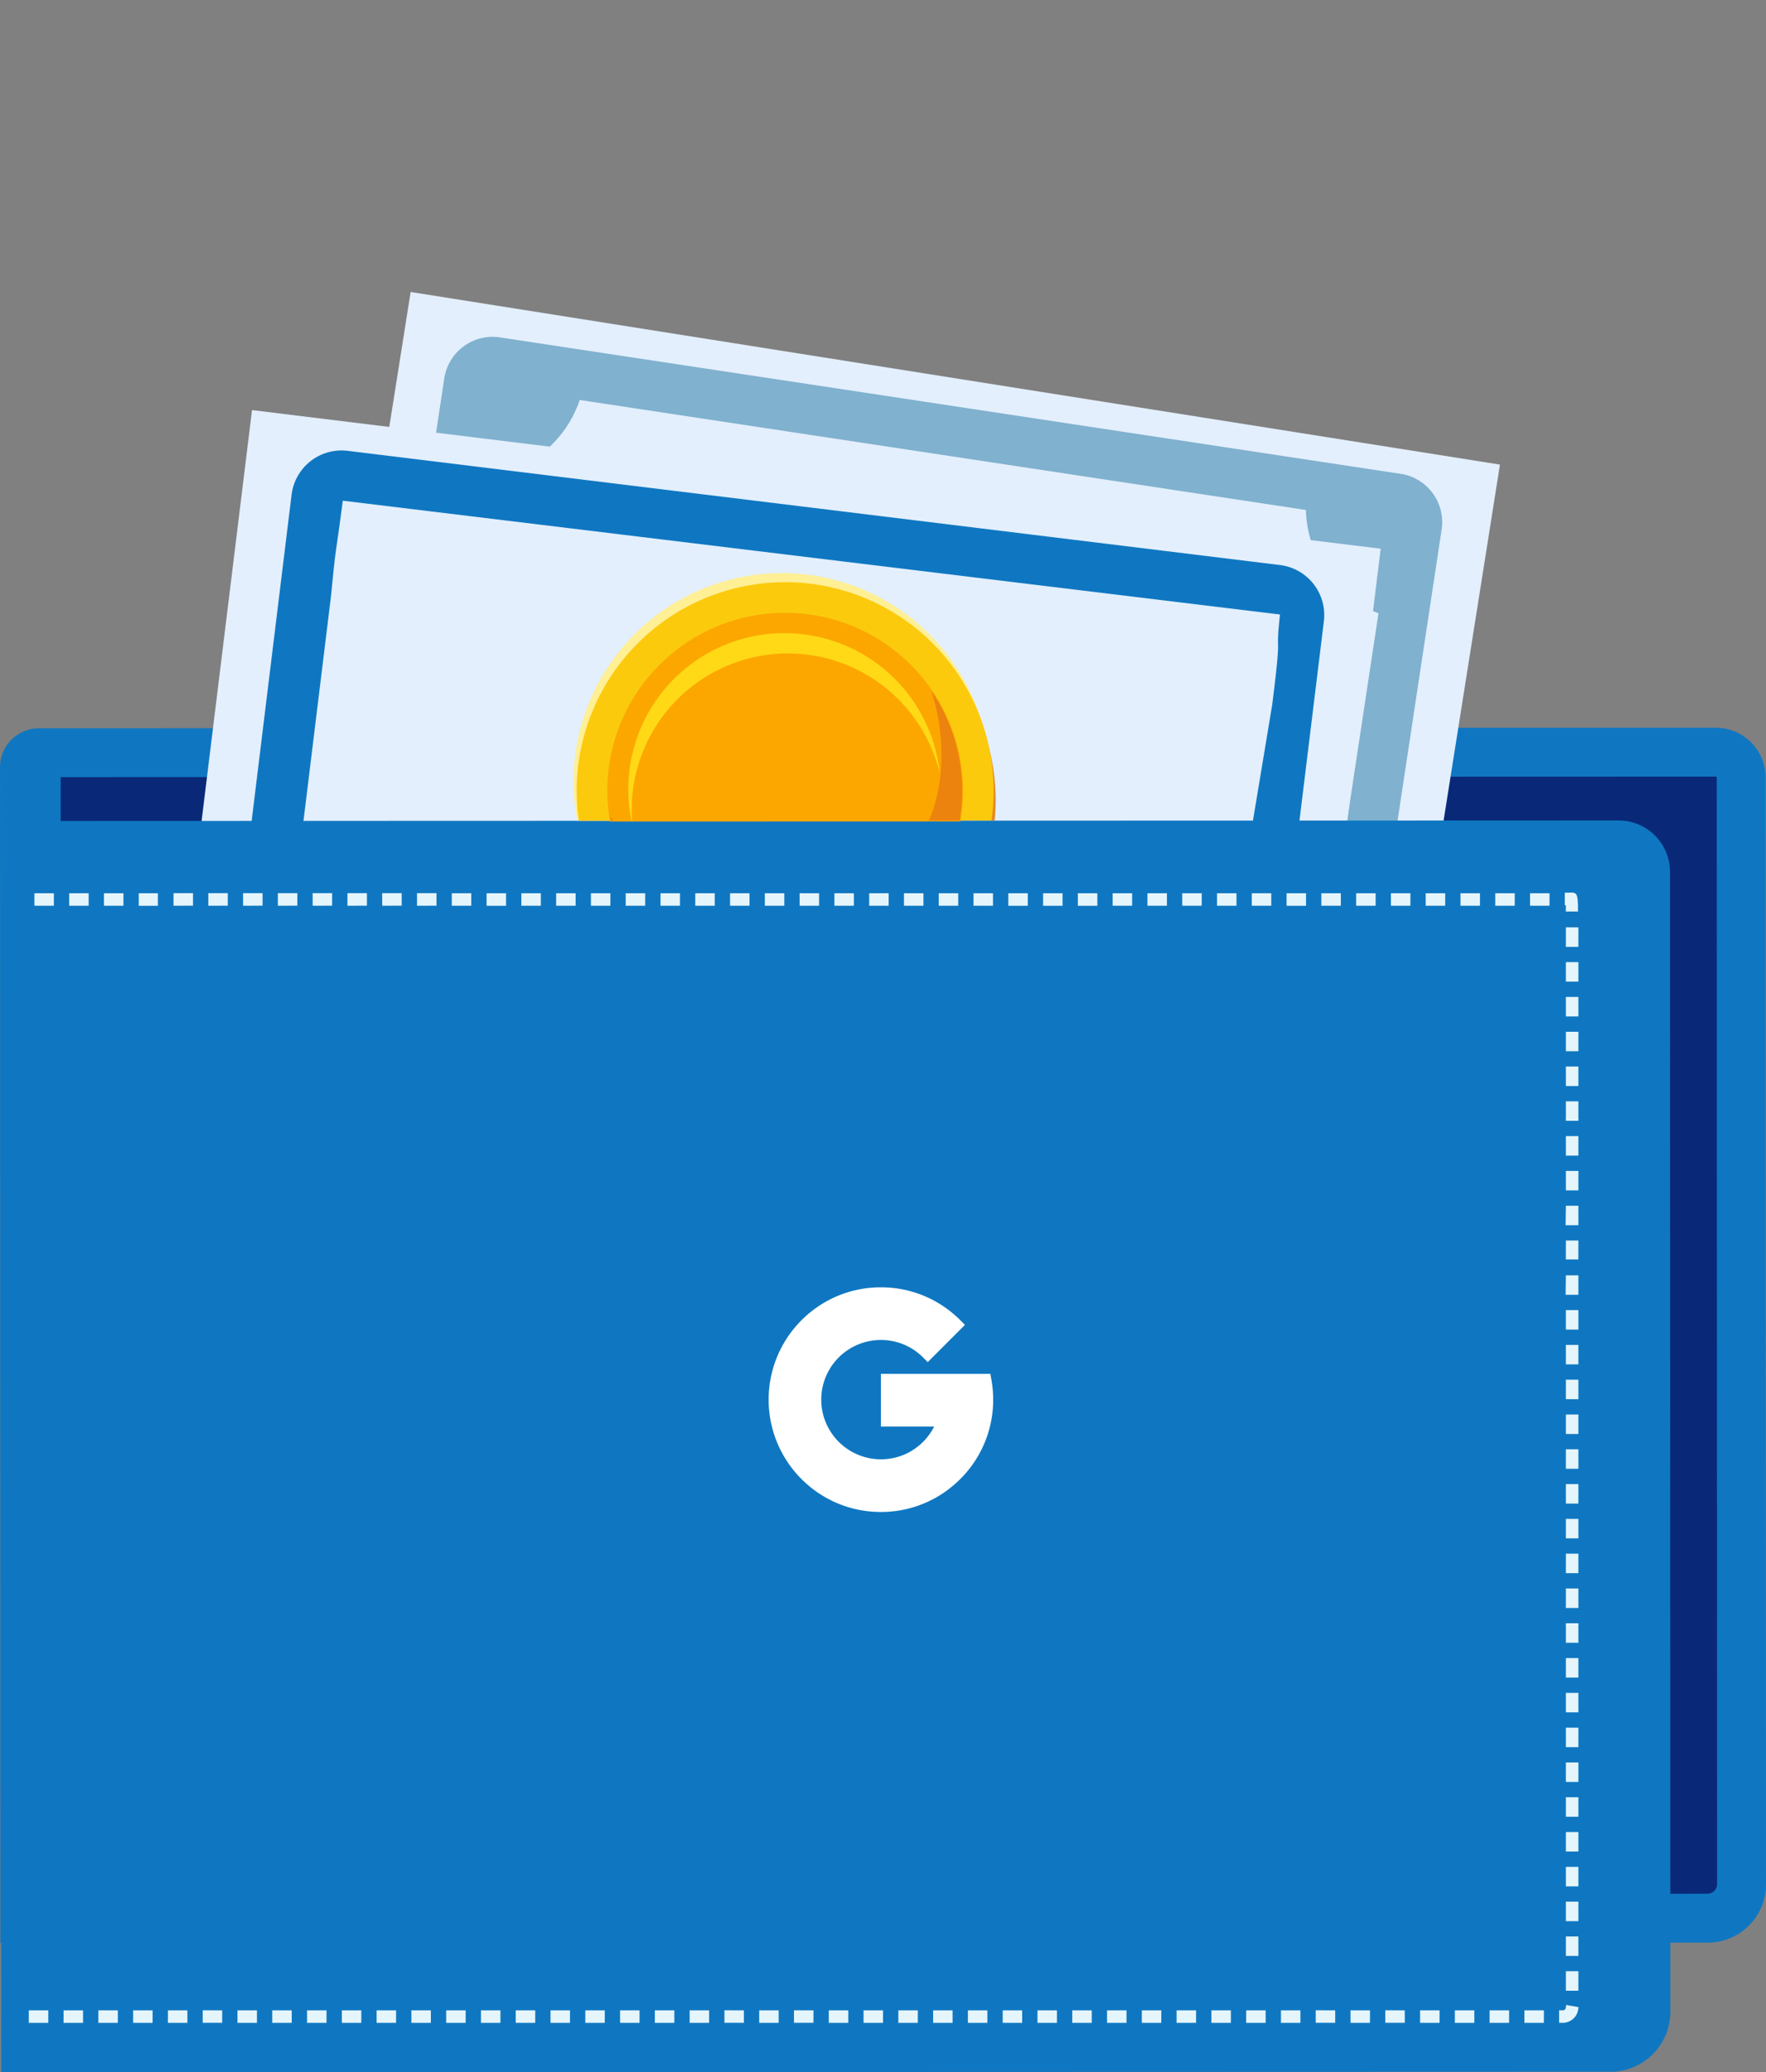 <svg xmlns="http://www.w3.org/2000/svg" width="204.486" height="239.853" viewBox="0 0 204.486 239.853"><rect x="0" y="0" width="204.486" height="239.853" fill="#808080" stroke="none"/><defs><style>.a{fill:#0f77c1;}.a,.b,.c,.e,.f{fill-rule:evenodd;}.b{fill:#092978;}.c{fill:#8bb7d0;}.d{fill:#e3effd;}.e{fill:#80b1ce;}.f{fill:#e4f5fb;}.g{fill:#e58927;}.h{fill:#ffef95;}.i{fill:#fbca0d;}.j{fill:#fca700;}.k{fill:none;stroke:#fca700;stroke-miterlimit:10;stroke-width:0.216px;}.l{fill:#ec830e;}.m{fill:#ffd915;}.n{fill:#fff;}</style></defs><g transform="translate(-359.041 -245.577)"><path class="a" d="M929.127,838.838l194.181-.064a5.775,5.775,0,0,1,5.76,5.758l.042,128.137a6.738,6.738,0,0,1-6.716,6.721l-197.725.064-.044-136.111a4.517,4.517,0,0,1,4.5-4.506" transform="translate(-565.583 -508.967)"/><path class="b" d="M943.015,853.656l.042,129.3,190.61-.062a1.127,1.127,0,0,0,1.152-1.059l-.042-128.139a.124.124,0,0,0-.108-.1Z" transform="translate(-576.951 -518.128)"/><path class="c" d="M1200.144,758.18a18.008,18.008,0,1,1-25.458.69,18.009,18.009,0,0,1,25.458-.69" transform="translate(-717.096 -456.102)"/><rect class="d" width="65.471" height="127.705" transform="translate(396.348 344.038) rotate(-81)"/><path class="e" d="M1124.426,747.287a13.171,13.171,0,0,1-2.561-14.389l-70.83-47.076a13.17,13.17,0,0,1-14.258,3.21l-14.592,21.956a13.171,13.171,0,0,1,2.561,14.389l70.829,47.076a13.174,13.174,0,0,1,14.259-3.211Zm10.727-5.7-26.42,39.749a5.661,5.661,0,0,1-7.848,1.581l-87.844-58.385a5.662,5.662,0,0,1-1.582-7.848l26.419-39.749a5.663,5.663,0,0,1,7.849-1.581l87.843,58.384A5.664,5.664,0,0,1,1135.153,741.588Z" transform="translate(-816.237 114.492) rotate(-25)"/><path class="e" d="M1152.429,769.977a18.008,18.008,0,1,1-24.966,5.03,18.008,18.008,0,0,1,24.966-5.03" transform="translate(-689.096 -464.582)"/><rect class="d" width="131.669" height="67.503" transform="translate(388.223 293.041) rotate(7)"/><g transform="translate(429.852 323.367) rotate(7)"><path d="M6.243,13.733h1.25v1.25H8.741v1.249H2.5V14.983H3.747v-2.5h2.5v1.249ZM22.474,24.968h1.247V23.72H22.474ZM7.491,13.733H8.74V12.485H7.491ZM24.968,24.968h1.25V23.72h-1.25ZM9.99,26.216h2.5V24.968H9.99Zm11.234,0V24.968h-1.25v1.249Zm-4.993,0H17.48v-2.5H16.231ZM6.243,9.988v1.249H9.988V9.988ZM5,11.236V9.987H2.5v2.5H3.746V11.236Zm3.744-2.5H0V0H8.74ZM7.491,1.25H1.249V7.491H7.491ZM2.5,23.72H6.242V19.974H2.5Zm12.484-1.25v1.25h1.25V22.47ZM6.243,2.5H2.5V6.242H6.243ZM26.216,0V8.739H17.478V0ZM24.968,1.25H18.727V7.491h6.241ZM0,17.476H8.739v8.738H0Zm1.25,7.492H7.492V18.726H1.25Zm0-14.98H0v6.243H1.25Zm16.228,6.241v1.247h1.249V16.229Zm-3.745,4.994V19.974H12.485v1.25h-2.5v2.5h2.5v1.249h1.248v-2.5h1.25V21.224h-1.25ZM9.99,4.995h2.5V3.744H9.99Zm9.985,9.987h2.5v1.249h1.248V12.486H22.474v-2.5h-1.25v3.745H17.481v1.25H18.73v1.249h1.249V14.983h0Zm1.249,3.744h-1.25v-1.25H18.726v2.5H14.981v1.25h2.5v2.5h1.249v1.249h1.249v-2.5H24.97V21.224H21.226v-2.5Zm0,0h1.25v-2.5h-1.25Zm-9.987,0v-1.25h1.247V16.229h1.248V14.98h1.25v-2.5h3.744v-2.5H17.477v1.249H16.228V6.239H14.979v-2.5h1.249V0H14.979V2.5H13.731V0H9.986V2.5h1.249V1.249h1.247v2.5h1.249V7.49h1.249V8.738H13.731v2.5H12.482v-2.5H11.235V7.491H9.986v2.5h1.249v1.249H9.986v3.746h1.249v-2.5h1.247v2.5H11.235v1.249H9.986v3.743h2.5V18.726Zm13.731,1.249V18.726h-2.5v1.249ZM23.719,2.5H19.975V6.242h3.744ZM13.733,18.726h2.5v-1.25h-1.25V16.229h-1.25v2.5Zm2.5-2.5V14.98H14.98v1.249Zm7.488-4.993h2.5V9.987h-2.5Zm1.249,9.987h1.25V19.974h-1.25Zm0-7.49h1.25V12.485h-1.25ZM13.733,7.491H12.485V8.739h1.248Z" transform="translate(0 0)"/></g><path class="a" d="M115.664,16.145c.026-9.693-.3-4.95-.38-10.461L5.97,5.835C5.917,13.2,5.8,10.443,5.961,16.887L5.97,44.067a13.58,13.58,0,0,1,10.415,10.89l87.686-.028a13.58,13.58,0,0,1,10.408-10.9Zm4.76-10.31.016,49.211a5.838,5.838,0,0,1-5.835,5.838l-108.75.034A5.837,5.837,0,0,1,.016,55.085L0,5.874A5.837,5.837,0,0,1,5.835.036L114.585,0A5.838,5.838,0,0,1,120.424,5.835Z" transform="translate(393.518 297.011) rotate(7)"/><path class="a" d="M924.872,866.942l187.339-.06a5.948,5.948,0,0,1,5.934,5.929l.043,131.978a6.941,6.941,0,0,1-6.918,6.922l-186.351.06Z" transform="translate(-565.736 -526.341)"/><path class="f" d="M935.607,1018.106v1.45h-2.256v-1.45Zm4.027,0v1.45h-2.256v-1.45Zm4.028,0v1.45h-2.255v-1.45Zm4.027,0v1.45l-2.255,0v-1.45Zm4.027,0v1.45h-2.255v-1.45Zm4.027,0v1.449h-2.255v-1.45Zm4.027,0v1.45h-2.255v-1.45Zm4.027,0v1.45h-2.256v-1.45Zm4.028,0v1.45h-2.255v-1.45Zm4.027,0v1.45H969.6v-1.45Zm4.028,0v1.45h-2.255v-1.45Zm4.028,0v1.45h-2.256v-1.45Zm4.028,0v1.45H981.68v-1.448Zm4.027,0v1.45h-2.256v-1.449Zm4.027,0v1.45l-2.256,0v-1.45Zm4.027,0v1.45h-2.255v-1.45Zm4.027,0v1.45h-2.255v-1.45Zm4.027,0v1.45h-2.256v-1.45Zm4.027,0v1.45h-2.256v-1.45Zm4.028,0v1.45h-2.255v-1.45Zm4.027,0v1.449H1013.9v-1.45Zm4.027,0v1.45h-2.255v-1.45Zm4.028,0v1.449h-2.256v-1.45Zm4.028,0v1.45h-2.256v-1.45Zm4.027,0v1.45h-2.255v-1.45Zm4.028,0v1.45h-2.255v-1.45Zm4.027,0v1.45h-2.255v-1.45Zm4.027,0v1.45h-2.255v-1.45Zm4.028,0v1.45h-2.255v-1.45Zm4.027,0v1.45h-2.255v-1.45Zm4.028,0v1.45h-2.255v-1.449Zm4.027,0v1.45l-2.255,0v-1.45Zm4.027,0v1.45h-2.255v-1.45Zm4.028,0v1.45h-2.256v-1.45Zm4.028,0v1.45l-2.255,0v-1.45Zm4.027,0v1.45h-2.255v-1.45Zm4.027,0v1.45h-2.255v-1.45Zm4.027,0v1.449h-2.255v-1.45Zm4.027,0v1.45h-2.255v-1.45Zm4.028,0v1.449h-2.255v-1.45Zm4.027,0v1.45h-2.255v-1.45Zm4.027,0v1.45h-2.255v-1.45Zm4.027,0v1.45H1102.5v-1.45Zm4.028,0v1.45h-2.256v-1.45Zm2.245,0,.034-.007.034-.011.027-.012.049-.028.034-.028.028-.025.03-.038.014-.02.006-.012.019-.037,0-.007,0-.006.01-.031.006-.026.047-.33,1.428.25-.055.374-.036.146-.043.128-.046.111-.065.129-.1.155-.086.114-.091.1-.091.089-.167.136-.1.065-.126.071-.091.044-.16.063-.187.053-.176.029-.169.01h-.459v-1.45H1111Zm.3-4.522h1.45v2.256h-1.45Zm0-4.027h1.45v2.255h-1.45Zm0-4.028h1.45v2.255h-1.45Zm0-4.027,1.45,0v2.257h-1.45Zm0-4.028h1.45v2.255h-1.45Zm0-4.027h1.45v2.256h-1.449Zm0-4.028h1.449l0,2.255h-1.45Zm0-4.026,1.45,0v2.256h-1.449Zm0-4.028h1.45v2.255h-1.45Zm0-4.027h1.45v2.256h-1.45Zm0-4.028h1.45v2.255h-1.45Zm0-4.027h1.45v2.256h-1.45Zm0-4.028h1.45v2.255h-1.45Zm0-4.027,1.45,0v2.256h-1.45Zm0-4.028h1.449l0,2.255h-1.45Zm0-4.028h1.449v2.257h-1.45Zm0-4.026h1.45v2.255h-1.45Zm0-4.028h1.45v2.256h-1.45Zm0-4.027h1.45v2.254h-1.45Zm0-4.027h1.449v2.256h-1.45Zm0-4.028h1.45v2.255H1111.3Zm0-4.028h1.449V931.2l-1.45,0Zm0-4.026,1.45,0v2.256H1111.3Zm0-4.028h1.45v2.255h-1.45Zm0-4.027h1.45v2.257h-1.45Zm0-4.028h1.45v2.255l-1.45,0Zm0-4.027h1.45v2.255h-1.45Zm0-4.027h1.45v2.255h-1.45Zm0-4.027h1.45v2.256h-1.45Zm0-4.028h1.449v2.255l-1.45,0Zm0-4.027,1.45,0,0,2.256h-1.45Zm-4.148-2.5v-1.45h2.255v1.45Zm-4.028,0v-1.45h2.256v1.45Zm-4.027,0v-1.45h2.256v1.45Zm-4.027,0v-1.45h2.256v1.45Zm-4.028,0v-1.45h2.255v1.449Zm-4.027,0v-1.45h2.256v1.45Zm-4.028,0v-1.45h2.255v1.449Zm-4.027,0v-1.449l2.255,0v1.45Zm-4.027,0v-1.45h2.255v1.449Zm-4.028,0v-1.45h2.255v1.45Zm-4.027,0v-1.45l2.256,0v1.45Zm-4.028,0v-1.45l2.256,0v1.45Zm-4.028,0v-1.45h2.256v1.45Zm-4.028,0v-1.448l2.256,0v1.45Zm-4.027,0v-1.448h2.255v1.45Zm-4.027,0v-1.449h2.255v1.45Zm-4.028,0v-1.45h2.255v1.45Zm-4.027,0v-1.45h2.255v1.45Zm-4.027,0v-1.45h2.255v1.45Zm-4.027,0v-1.45h2.255v1.45Zm-4.028,0v-1.45h2.255v1.45Zm-4.027,0v-1.45h2.255v1.45Zm-4.028,0v-1.45h2.256v1.45Zm-4.027,0v-1.45h2.255v1.45Zm-4.027,0v-1.45h2.255v1.45Zm-4.027,0v-1.45l2.255,0v1.45Zm-4.027,0v-1.45h2.255v1.45Zm-4.028,0v-1.45h2.255v1.45Zm-4.027,0v-1.45h2.256v1.45Zm-4.027,0v-1.45l2.255,0v1.45Zm-4.028,0v-1.449h2.255v1.45Zm-4.027,0v-1.45h2.255v1.45Zm-4.028,0V888.8l2.255,0v1.45Zm-4.028,0V888.8h2.255v1.45Zm-4.027,0V888.8h2.255v1.45Zm-4.028,0V888.8h2.255v1.45Zm-4.028,0V888.8h2.255v1.45Zm-4.027,0V888.8h2.255v1.448Zm-4.027,0V888.8h2.255v1.45Zm-4.027,0V888.8l2.256,0v1.45Zm-4.027,0v-1.45H948.3v1.45Zm-4.028,0v-1.45l2.255,0v1.45Zm-4.028,0v-1.45l2.256,0v1.45Zm-4.028,0v-1.45h2.256v1.45Zm178.778.67-1.45,0v-.73h-.12v-1.45C1112.578,888.752,1112.735,888.394,1112.737,890.93Z" transform="translate(-570.977 -539.848)"/><path class="g" d="M1288.129,811.8a24.135,24.135,0,0,1,46.045,12.216l-48.042.015a24.027,24.027,0,0,1,2-12.231" transform="translate(-859.958 -483.471)"/><path class="h" d="M1286.543,806.177a24.134,24.134,0,0,1,45.736,14.363l-47.42.015a24.015,24.015,0,0,1,1.684-14.378" transform="translate(-858.979 -479.999)"/><path class="i" d="M1287.506,808.927a24.135,24.135,0,0,1,45.913,13.313l-47.775.015a24.023,24.023,0,0,1,1.862-13.328" transform="translate(-859.574 -481.699)"/><path class="j" d="M1296.748,816.332a20.483,20.483,0,0,1,38.884,11.821l-40.381.012A20.383,20.383,0,0,1,1296.748,816.332Z" transform="translate(-865.484 -487.61)"/><path class="k" d="M1296.748,816.332a20.483,20.483,0,0,1,38.884,11.821l-40.381.012A20.383,20.383,0,0,1,1296.748,816.332Z" transform="translate(-865.484 -487.61)"/><path class="l" d="M1295.9,842.593c-.109-.155-.22-.311-.329-.471.024.159.05.315.077.471Zm36.848-15.03c1.827,5.85,1.345,11.313-.284,15.019h3.557A20.521,20.521,0,0,0,1332.744,827.563Z" transform="translate(-865.864 -502.038)"/><path class="m" d="M1303,823.09a18.078,18.078,0,0,1,34.083,3.194,18.08,18.08,0,1,0-35.7,5.462h.075A18,18,0,0,1,1303,823.09" transform="translate(-869.227 -491.19)"/><g transform="translate(448.041 394.577)"><path class="n" d="M6.094,108.126a6.864,6.864,0,0,1,.971-3.528v-4.383H2.682a13.007,13.007,0,0,0,0,15.822H7.065v-4.383A6.864,6.864,0,0,1,6.094,108.126Z" transform="translate(0 -95.126)"/><path class="n" d="M199.047,373.928,196,376.975l3.047,3.047a12.9,12.9,0,0,0,7.911-2.682v-4.378H202.58A6.905,6.905,0,0,1,199.047,373.928Z" transform="translate(-186.047 -354.022)"/><path class="n" d="M57.206,325.477l-4.383,4.383a13.2,13.2,0,0,0,1.125,1.281,12.915,12.915,0,0,0,9.192,3.808v-6.094a6.909,6.909,0,0,1-5.935-3.378Z" transform="translate(-50.141 -308.949)"/><path class="n" d="M269,200.3a13.114,13.114,0,0,0-.213-2.355l-.114-.625H256v6.094h6.167a6.875,6.875,0,0,1-2.635,2.825l4.378,4.378a13.21,13.21,0,0,0,1.281-1.125A12.915,12.915,0,0,0,269,200.3Z" transform="translate(-243 -187.304)"/><path class="n" d="M203.93,8.117l.539.539,4.309-4.309-.539-.539A12.915,12.915,0,0,0,199.047,0L196,3.047l3.047,3.047A6.861,6.861,0,0,1,203.93,8.117Z" transform="translate(-186.047 0)"/><path class="n" d="M63.14,6.094V0a12.915,12.915,0,0,0-9.192,3.808,13.2,13.2,0,0,0-1.125,1.281L57.2,9.472A6.909,6.909,0,0,1,63.14,6.094Z" transform="translate(-50.14 0)"/></g></g></svg>